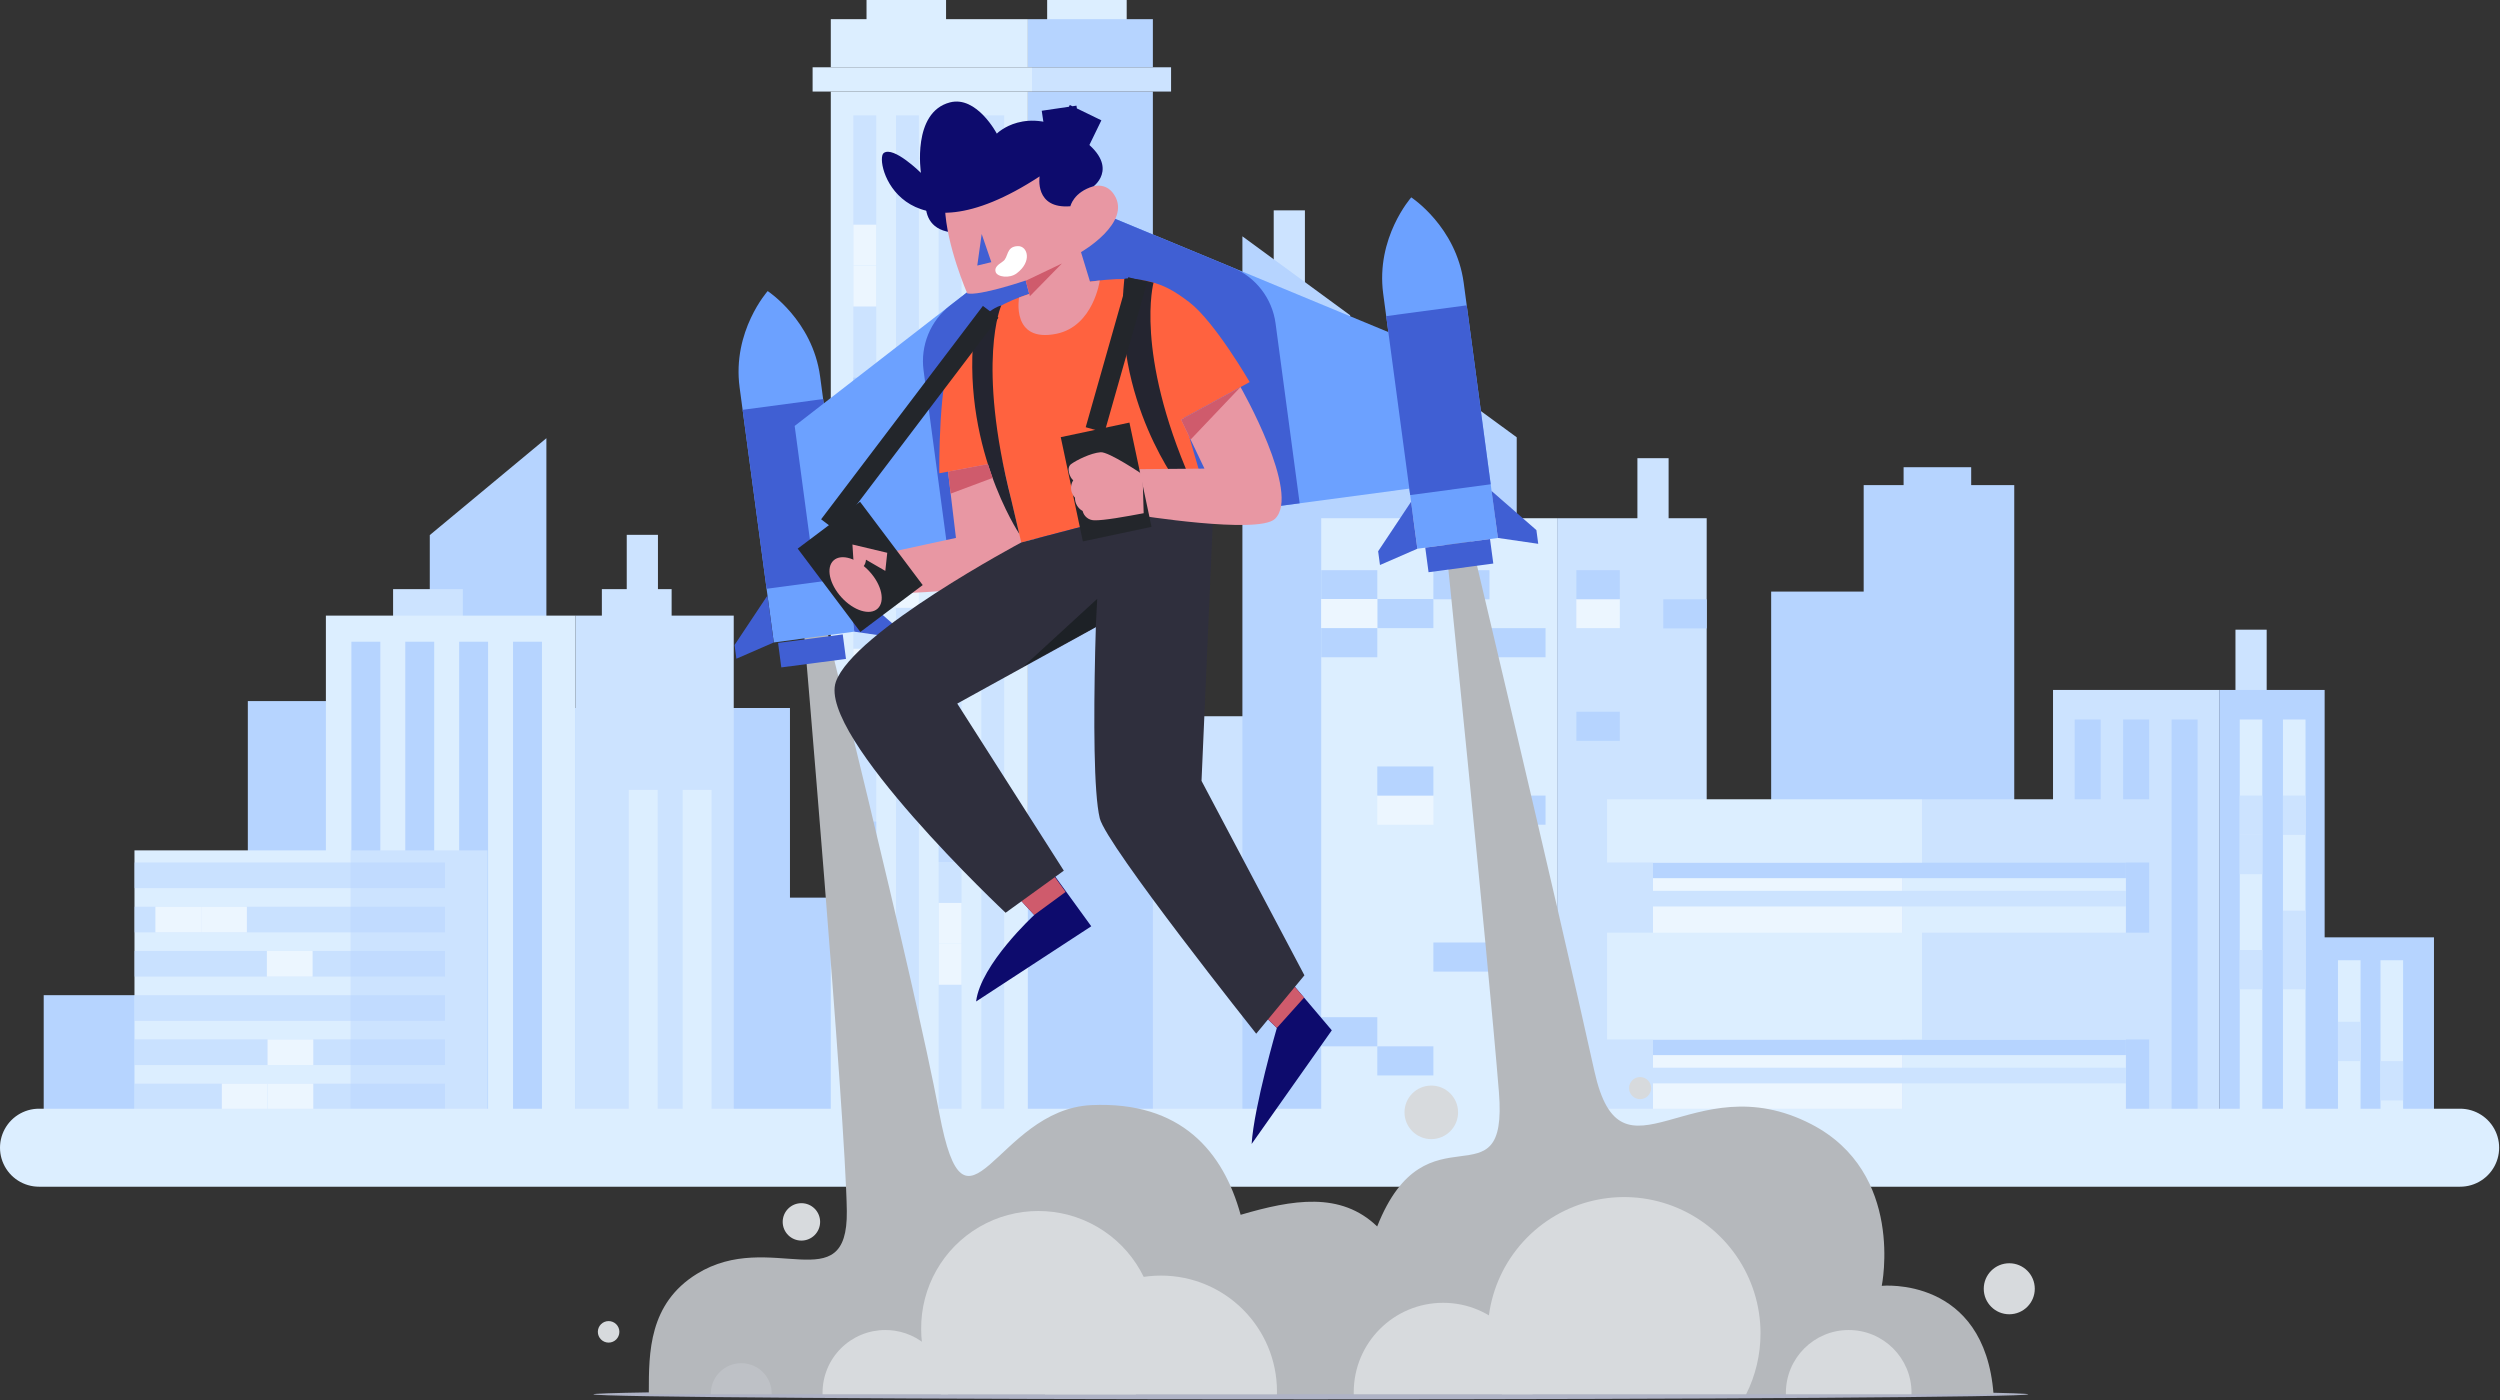 <svg width="641" height="359" viewBox="0 0 641 359" fill="none" xmlns="http://www.w3.org/2000/svg">
<rect x="0" y="0" width="641" height="359" fill="#333333" stroke="none"/>
<path d="M140.095 199.345H110.197V137.195L140.095 112.356V199.345Z" fill="#B6D4FF"/>
<rect x="290.436" y="183.644" width="33.276" height="108.318" fill="#CCE3FF"/>
<rect x="271.377" y="114.361" width="33.276" height="108.318" fill="#CCE3FF"/>
<rect x="121.805" y="181.532" width="80.741" height="112.03" fill="#B6D4FF"/>
<rect x="63.543" y="179.758" width="80.741" height="112.03" fill="#B6D4FF"/>
<rect x="11.205" y="255.164" width="80.741" height="38.152" fill="#B6D4FF"/>
<rect x="196.109" y="230.155" width="80.741" height="62.633" fill="#B6D4FF"/>
<path d="M330.58 53.935V79.157" stroke="#CCE3FF" stroke-width="8"/>
<rect x="454.125" y="151.683" width="44.824" height="141.63" fill="#B6D4FF"/>
<rect x="477.846" y="124.382" width="38.607" height="99.962" fill="#B6D4FF"/>
<rect x="488.082" y="119.794" width="17.329" height="7.618" fill="#B6D4FF"/>
<path d="M388.888 112.129V294.686H318.551V60.592L346.18 80.835V110.599H370.17V98.418L388.888 112.129Z" fill="#B6D4FF"/>
<path d="M423.83 117.48V142.372" stroke="#CCE3FF" stroke-width="8"/>
<rect x="338.762" y="132.873" width="60.491" height="160.44" fill="#DCEEFF"/>
<rect x="399.252" y="132.873" width="38.345" height="160.44" fill="#CCE3FF"/>
<rect x="338.762" y="146.193" width="14.38" height="7.466" fill="#B6D4FF"/>
<rect x="353.141" y="153.585" width="14.38" height="7.466" fill="#B6D4FF"/>
<rect x="367.521" y="146.193" width="14.38" height="7.466" fill="#B6D4FF"/>
<rect x="338.762" y="153.585" width="14.38" height="7.466" fill="#ECF6FF"/>
<rect x="353.141" y="203.989" width="14.38" height="7.466" fill="#ECF6FF"/>
<rect x="404.18" y="153.585" width="11.14" height="7.466" fill="#ECF6FF"/>
<rect x="381.902" y="241.656" width="14.38" height="7.466" fill="#ECF6FF"/>
<rect x="381.902" y="161.055" width="14.38" height="7.466" fill="#B6D4FF"/>
<rect x="353.141" y="196.521" width="14.38" height="7.466" fill="#B6D4FF"/>
<rect x="381.902" y="203.989" width="14.38" height="7.466" fill="#B6D4FF"/>
<rect x="404.182" y="146.193" width="11.137" height="7.466" fill="#B6D4FF"/>
<rect x="426.459" y="153.659" width="11.137" height="7.466" fill="#B6D4FF"/>
<rect x="404.182" y="182.486" width="11.137" height="7.466" fill="#B6D4FF"/>
<rect x="367.521" y="241.656" width="14.38" height="7.466" fill="#B6D4FF"/>
<rect x="338.762" y="260.81" width="14.38" height="7.466" fill="#B6D4FF"/>
<rect x="353.141" y="268.279" width="14.38" height="7.466" fill="#B6D4FF"/>
<rect x="338.762" y="161.055" width="14.38" height="7.466" fill="#B6D4FF"/>
<rect x="218.793" y="155.853" width="5.873" height="10.489" fill="#ECF6FF"/>
<rect x="218.793" y="134.871" width="5.873" height="10.489" fill="#ECF6FF"/>
<rect x="213.016" y="23.473" width="50.541" height="269.841" fill="#DCEEFF"/>
<rect x="263.557" y="23.473" width="32.039" height="269.841" fill="#B6D4FF"/>
<rect x="213.016" y="4.914" width="50.541" height="12.338" fill="#DCEEFF"/>
<rect x="222.178" width="20.392" height="12.338" fill="#DCEEFF"/>
<rect x="268.492" width="20.392" height="12.338" fill="#DCEEFF"/>
<rect x="263.557" y="4.914" width="32.039" height="12.338" fill="#B6D4FF"/>
<rect x="208.352" y="17.252" width="56.252" height="6.224" fill="#DCEEFF"/>
<rect x="264.604" y="17.252" width="35.658" height="6.224" fill="#CCE3FF"/>
<rect x="218.793" y="29.587" width="5.873" height="263.727" fill="#CCE3FF"/>
<rect x="251.609" y="29.587" width="5.873" height="263.727" fill="#CCE3FF"/>
<rect x="240.67" y="29.587" width="5.873" height="263.727" fill="#CCE3FF"/>
<rect x="229.732" y="29.587" width="5.873" height="263.727" fill="#CCE3FF"/>
<rect x="229.732" y="145.359" width="5.873" height="10.489" fill="#ECF6FF"/>
<rect x="240.67" y="242" width="5.873" height="10.489" fill="#ECF6FF"/>
<rect x="240.67" y="231.508" width="5.873" height="10.489" fill="#ECF6FF"/>
<rect opacity="0.51" x="251.609" y="200.012" width="5.873" height="10.489" fill="#B6D4FF"/>
<rect x="218.793" y="210.657" width="5.873" height="10.489" fill="#B6D4FF"/>
<rect x="251.609" y="113.321" width="5.873" height="10.489" fill="#B6D4FF"/>
<rect x="218.793" y="96.836" width="5.873" height="10.489" fill="#B6D4FF"/>
<rect opacity="0.51" x="240.67" y="210.529" width="5.873" height="10.489" fill="#B6D4FF"/>
<rect x="218.793" y="254.054" width="5.873" height="10.489" fill="#ECF6FF"/>
<rect x="240.67" y="134.871" width="5.873" height="10.489" fill="#ECF6FF"/>
<rect x="218.793" y="166.341" width="5.873" height="10.489" fill="#ECF6FF"/>
<rect x="251.609" y="73.909" width="5.873" height="10.489" fill="#ECF6FF"/>
<rect x="218.793" y="57.608" width="5.873" height="10.489" fill="#ECF6FF"/>
<rect x="218.793" y="68.097" width="5.873" height="10.489" fill="#ECF6FF"/>
<rect x="240.67" y="124.382" width="5.873" height="10.489" fill="#ECF6FF"/>
<rect x="582.508" y="240.336" width="41.563" height="51.626" fill="#B6D4FF"/>
<rect x="599.457" y="246.205" width="5.788" height="48.482" fill="#DCEEFF"/>
<rect x="610.363" y="246.205" width="5.788" height="48.482" fill="#DCEEFF"/>
<path d="M577.174 161.451V187.589" stroke="#CCE3FF" stroke-width="8"/>
<rect x="526.395" y="176.901" width="42.626" height="119.769" fill="#CCE3FF"/>
<rect x="531.945" y="184.48" width="6.671" height="108.836" fill="#B6D4FF"/>
<rect x="544.369" y="184.48" width="6.671" height="108.836" fill="#B6D4FF"/>
<rect x="556.795" y="184.48" width="6.671" height="108.836" fill="#B6D4FF"/>
<rect x="569.018" y="176.901" width="27.02" height="119.769" fill="#B6D4FF"/>
<rect x="574.273" y="184.48" width="5.788" height="108.836" fill="#DCEEFF"/>
<rect x="585.35" y="184.48" width="5.788" height="108.836" fill="#DCEEFF"/>
<rect x="585.35" y="233.502" width="5.788" height="10.081" fill="#CCE3FF"/>
<rect x="585.35" y="203.989" width="5.788" height="10.081" fill="#CCE3FF"/>
<rect x="574.273" y="203.989" width="5.788" height="10.081" fill="#CCE3FF"/>
<rect x="574.277" y="214.07" width="5.788" height="10.081" fill="#CCE3FF"/>
<rect x="599.457" y="261.988" width="5.788" height="10.081" fill="#CCE3FF"/>
<rect x="610.363" y="272.069" width="5.788" height="10.081" fill="#CCE3FF"/>
<rect x="574.277" y="243.583" width="5.788" height="10.081" fill="#CCE3FF"/>
<rect x="585.35" y="243.583" width="5.788" height="10.081" fill="#CCE3FF"/>
<path d="M164.697 137.131V157.843" stroke="#CCE3FF" stroke-width="8"/>
<rect x="100.789" y="151.055" width="17.886" height="15.287" fill="#CCE3FF"/>
<rect x="83.557" y="157.843" width="64" height="135.47" fill="#DCEEFF"/>
<rect x="90.1" y="164.535" width="7.415" height="128.778" fill="#B6D4FF"/>
<rect x="103.916" y="164.535" width="7.415" height="128.778" fill="#B6D4FF"/>
<rect x="117.729" y="164.535" width="7.415" height="128.778" fill="#B6D4FF"/>
<rect x="131.541" y="164.535" width="7.415" height="128.778" fill="#B6D4FF"/>
<rect x="154.318" y="151.055" width="17.886" height="15.287" fill="#CCE3FF"/>
<rect x="147.557" y="157.843" width="40.571" height="135.47" fill="#CCE3FF"/>
<rect x="161.217" y="202.531" width="7.415" height="90.785" fill="#DCEEFF"/>
<rect x="175.029" y="202.531" width="7.415" height="90.785" fill="#DCEEFF"/>
<rect x="34.478" y="218.034" width="55.401" height="76.237" fill="#DCEEFF"/>
<rect x="89.879" y="218.034" width="35.119" height="76.237" fill="#CCE3FF"/>
<rect opacity="0.51" x="34.478" y="277.842" width="79.617" height="6.575" fill="#B6D4FF"/>
<rect opacity="0.51" x="34.478" y="266.502" width="79.617" height="6.575" fill="#B6D4FF"/>
<rect opacity="0.51" x="34.478" y="255.164" width="79.617" height="6.575" fill="#B6D4FF"/>
<rect opacity="0.51" x="34.478" y="243.824" width="79.617" height="6.575" fill="#B6D4FF"/>
<rect opacity="0.51" x="34.478" y="232.486" width="79.617" height="6.575" fill="#B6D4FF"/>
<rect opacity="0.51" x="34.478" y="221.146" width="79.617" height="6.575" fill="#B6D4FF"/>
<rect x="68.602" y="277.842" width="11.725" height="6.575" fill="#ECF6FF"/>
<rect x="68.602" y="266.502" width="11.725" height="6.575" fill="#ECF6FF"/>
<rect x="56.877" y="277.842" width="11.725" height="6.575" fill="#ECF6FF"/>
<rect x="68.424" y="243.824" width="11.725" height="6.575" fill="#ECF6FF"/>
<rect x="39.848" y="232.486" width="11.725" height="6.575" fill="#ECF6FF"/>
<rect x="51.574" y="232.486" width="11.725" height="6.575" fill="#ECF6FF"/>
<rect x="487.812" y="212.385" width="57.272" height="80.932" fill="#DCEEFF"/>
<rect x="423.83" y="212.385" width="63.982" height="80.932" fill="#ECF6FF"/>
<rect x="492.793" y="204.934" width="63.419" height="16.213" fill="#CCE3FF"/>
<rect x="423.83" y="221.146" width="121.258" height="4.017" fill="#B6D4FF"/>
<rect x="423.83" y="228.402" width="121.258" height="4.017" fill="#CCE3FF"/>
<rect x="423.83" y="266.513" width="121.258" height="4.017" fill="#B6D4FF"/>
<rect x="423.83" y="273.766" width="121.258" height="4.017" fill="#CCE3FF"/>
<rect x="412.055" y="204.934" width="80.741" height="16.213" fill="#DCEEFF"/>
<rect x="492.793" y="239.14" width="63.419" height="27.372" fill="#CCE3FF"/>
<rect x="412.055" y="239.14" width="80.741" height="27.372" fill="#DCEEFF"/>
<path d="M630.78 294.271H10H630.78Z" fill="#ECF6FF"/>
<path d="M630.78 294.271H10" stroke="#DCEEFF" stroke-width="20" stroke-linecap="round"/>
<path d="M336.092 358.784C437.693 358.784 520.057 358.209 520.057 357.501C520.057 356.793 437.693 356.219 336.092 356.219C234.491 356.219 152.127 356.793 152.127 357.501C152.127 358.209 234.491 358.784 336.092 358.784Z" fill="#AFB3C6"/>
<path d="M511.145 357.498H166.357C166.357 357.31 166.357 357.119 166.357 356.928C166.357 346.785 166.357 334.255 178.666 326.628C197.527 314.938 217.438 333.819 217.123 310.495C216.793 286.254 205.927 159.636 205.927 159.636L209.152 150.028C209.152 150.028 234.364 250.991 240.839 285.425C247.765 322.267 255.335 284.468 279.824 283.352C302.924 282.29 313.684 295.397 318.1 311.477C331.461 307.551 343.784 305.479 353.108 314.467C365.814 282.371 386.748 310.06 384.321 279.99C381.464 244.632 370.311 135.656 370.311 135.656L375.053 129.634C375.053 129.634 398.965 230.058 408.789 274.577C415.749 306.106 433.64 272.353 464.406 288.237C488.505 300.69 482.481 329.685 482.481 329.685C482.481 329.685 508.855 327.064 511.145 357.498Z" fill="#B5B8BC"/>
<path d="M296.272 340.852C296.282 346.778 294.529 352.574 291.236 357.502H241.225C238.254 353.06 236.532 347.902 236.239 342.566C236.207 342 236.189 341.429 236.189 340.855C236.072 330.05 241.772 320.014 251.115 314.577C260.458 309.14 272.003 309.14 281.346 314.577C290.689 320.014 296.389 330.05 296.272 340.855V340.852Z" fill="#D7DADD"/>
<path d="M392.944 356.956C392.944 357.137 392.944 357.31 392.944 357.498H347.098C347.098 357.321 347.098 357.144 347.098 356.956C347.098 344.299 357.362 334.039 370.024 334.039C382.686 334.039 392.951 344.299 392.951 356.956H392.944Z" fill="#D7DADD"/>
<path d="M327.41 356.793C327.41 357.026 327.41 357.264 327.41 357.501H267.934C267.934 357.267 267.934 357.03 267.934 356.793C267.934 340.374 281.249 327.063 297.675 327.063C314.101 327.063 327.417 340.374 327.417 356.793H327.41Z" fill="#D7DADD"/>
<path d="M243.114 357.119C243.114 357.242 243.114 357.374 243.114 357.498H210.902C210.902 357.374 210.902 357.242 210.902 357.119C210.895 352.846 212.589 348.746 215.612 345.725C218.634 342.704 222.736 341.01 227.01 341.018C227.802 341.017 228.594 341.074 229.378 341.188C237.271 342.365 243.114 349.141 243.114 357.119Z" fill="#D7DADD"/>
<path d="M197.867 357.314C197.867 357.374 197.867 357.438 197.867 357.498H182.256C182.256 357.438 182.256 357.374 182.256 357.314C182.256 353.01 185.747 349.521 190.053 349.521C190.437 349.52 190.821 349.549 191.201 349.606C195.029 350.166 197.866 353.447 197.867 357.314Z" fill="#BEC1C6"/>
<path d="M490.107 357.118C490.107 357.242 490.107 357.374 490.107 357.498H457.902C457.902 357.374 457.902 357.242 457.902 357.118C457.902 348.226 465.114 341.018 474.01 341.018C482.906 341.018 490.118 348.226 490.118 357.118H490.107Z" fill="#D7DADD"/>
<path d="M451.395 341.89C451.398 347.309 450.134 352.653 447.706 357.498H385.125C378.676 344.579 380.837 329.026 390.562 318.351C400.288 307.676 415.578 304.075 429.048 309.287C442.519 314.499 451.398 327.451 451.399 341.89H451.395Z" fill="#D7DADD"/>
<path d="M205.48 318.087C208.131 318.087 210.279 315.94 210.279 313.291C210.279 310.642 208.131 308.494 205.48 308.494C202.83 308.494 200.682 310.642 200.682 313.291C200.682 315.94 202.83 318.087 205.48 318.087Z" fill="#D7DADD"/>
<path d="M156.048 344.245C157.573 344.245 158.809 343.009 158.809 341.485C158.809 339.961 157.573 338.726 156.048 338.726C154.523 338.726 153.287 339.961 153.287 341.485C153.287 343.009 154.523 344.245 156.048 344.245Z" fill="#D7DADD"/>
<path d="M366.984 292.071C370.777 292.071 373.852 288.997 373.852 285.205C373.852 281.414 370.777 278.34 366.984 278.34C363.19 278.34 360.115 281.414 360.115 285.205C360.115 288.997 363.19 292.071 366.984 292.071Z" fill="#D7DADD"/>
<path d="M420.523 281.825C422.089 281.825 423.358 280.556 423.358 278.991C423.358 277.426 422.089 276.157 420.523 276.157C418.957 276.157 417.688 277.426 417.688 278.991C417.688 280.556 418.957 281.825 420.523 281.825Z" fill="#D7DADD"/>
<path d="M515.177 336.979C518.79 336.979 521.719 334.052 521.719 330.44C521.719 326.828 518.79 323.9 515.177 323.9C511.564 323.9 508.635 326.828 508.635 330.44C508.635 334.052 511.564 336.979 515.177 336.979Z" fill="#D7DADD"/>
<path d="M219.047 161.956L198.399 164.723L189.634 99.313C187.699 84.888 196.832 74.632 196.832 74.632C196.832 74.632 208.347 82.124 210.279 96.55L219.047 161.956Z" fill="#6CA1FF"/>
<rect x="190.406" y="105.08" width="20.832" height="46.294" transform="rotate(-7.63 190.406 105.08)" fill="#405FD3"/>
<rect x="199.5" y="164.839" width="16.724" height="6.339" transform="rotate(-7.481 199.5 164.839)" fill="#405FD3"/>
<path d="M188.811 168.896L198.394 164.723L196.782 152.682L188.34 165.375L188.811 168.896Z" fill="#405FD3"/>
<path d="M229.387 163.466L219.042 161.96L217.43 149.919L228.916 159.944L229.387 163.466Z" fill="#405FD3"/>
<path d="M367.571 124.448L208.648 145.728L203.754 109.208L277.031 52.417L362.677 87.927L367.571 124.448Z" fill="#6CA1FF"/>
<path d="M327.052 82.901L333.233 129.046L242.987 141.13L236.803 94.984C235.948 88.597 238.558 82.237 243.653 78.288L277.035 52.428L316.048 68.607C322 71.073 326.192 76.517 327.052 82.901Z" fill="#405FD3"/>
<path d="M384.062 137.93L363.414 140.697L354.649 75.287C352.725 60.88 361.847 50.606 361.847 50.606C361.847 50.606 373.362 58.099 375.294 72.524L384.062 137.93Z" fill="#6CA1FF"/>
<rect x="355.422" y="81.051" width="20.832" height="46.294" transform="rotate(-7.63 355.422 81.051)" fill="#405FD3"/>
<rect x="365.438" y="140.424" width="16.749" height="6.348" transform="rotate(-7.63 365.438 140.424)" fill="#405FD3"/>
<path d="M353.827 144.871L363.41 140.697L361.797 128.656L353.355 141.349L353.827 144.871Z" fill="#405FD3"/>
<path d="M394.403 139.436L384.058 137.93L382.445 125.893L393.932 135.914L394.403 139.436Z" fill="#405FD3"/>
<path d="M259.236 228.17L265.186 234.6C265.186 234.6 251.446 247.218 250.27 256.783L279.799 237.497L265.303 217.507L259.236 228.17Z" fill="#0D0B6D"/>
<path d="M266.537 219.405L273.224 228.694L265.165 234.599L259.232 228.17L266.537 219.405Z" fill="#CF5B6C"/>
<path d="M321.088 257.492L327.389 263.56C327.389 263.56 321.524 283.682 320.918 293.318L341.474 264.173L326.5 246.51L321.088 257.492Z" fill="#0D0B6D"/>
<path d="M327.86 248.312L334.374 255.777L327.389 263.563L321.084 257.495L327.86 248.312Z" fill="#CF5B6C"/>
<path d="M226.637 152.278C226.637 152.278 260.224 151.615 262.195 146.822C266.072 137.395 261.458 106.062 261.458 106.062L241.71 109.477L245.106 137.92L222.268 142.879" fill="#E897A3"/>
<path d="M261.855 139.089L256.978 118.302L240.838 121.345C240.838 121.345 240.505 95.884 244.631 89.575C248.192 84.137 254.217 77.063 269.375 73.966C291.915 69.361 297.373 71.721 304.929 77.484C311.45 82.462 320.42 97.964 320.42 97.964L303.526 107.174L309.196 126.683L261.855 139.089Z" fill="#FF623F"/>
<path d="M271.555 27.743L272.568 34.623L275.389 34.966L278.345 28.884" stroke="#0D0B6D" stroke-width="9"/>
<path d="M238.744 45.343C238.744 45.343 232.581 59.697 245.917 59.697L238.744 45.343Z" fill="#0D0B6D"/>
<path d="M265.188 80.364L262.99 71.919C262.99 71.919 251.121 75.95 248.002 75.22C248.002 75.22 242.63 62.889 242.293 53.257L250.632 40.719L268.441 37.549L274.466 52.863C274.693 49.93 282.16 44.428 285.701 49.969C290.269 57.118 277.167 64.649 277.167 64.649L280.537 75.677" fill="#E897A3"/>
<path d="M265.187 74.876L261.289 76.293C261.289 76.293 259.163 87.984 270.904 85.575C280.388 83.609 281.983 71.922 281.983 71.922L276.745 72.513" fill="#E897A3"/>
<path d="M280.425 47.737C280.425 47.737 288.035 42.122 275.538 34.413C263.042 26.705 255.582 34.261 255.582 34.261C255.582 34.261 250.439 24.473 243.567 26.255C233.778 28.795 236.125 44.322 236.125 44.322C236.125 44.322 229.086 37.347 226.577 39.238C224.068 41.13 230.965 68.493 266.561 45.232C266.561 45.232 265.143 53.628 274.454 52.884C274.461 52.881 275.198 49.264 280.425 47.737Z" fill="#0D0B6D"/>
<path d="M288.277 71.508C288.277 71.508 289.389 70.828 295.769 72.471C295.769 72.471 290.878 90.184 305.27 123.034L302.882 125.287C302.882 125.287 284.942 102.774 288.277 71.508Z" fill="#242530"/>
<path d="M249.965 83.121C249.965 83.121 254.055 78.923 256.72 78.331C256.72 78.331 250.267 92.671 259.315 128.253L261.328 136.85C261.328 136.85 245.886 113.746 249.965 83.121Z" fill="#242530"/>
<path d="M255.287 69.736C255.699 71.04 258.831 71.468 260.671 70.09C264.722 67.054 263.478 63.037 260.986 63.104C257.878 63.186 258.612 66.031 257.169 67.001C255.514 68.089 254.986 68.772 255.287 69.736Z" fill="white"/>
<path d="M263.01 71.978L272.277 67.554L264.066 75.942L263.01 71.978Z" fill="#CF5B6C"/>
<path d="M251.705 59.998L250.574 68.089L254.179 67.221L251.705 59.998Z" fill="#405FD3"/>
<path d="M261.855 139.089C261.855 139.089 218.759 162.019 214.308 174.84C209.509 188.635 257.836 234.029 257.836 234.029L272.763 223.238L245.439 180.398L296.473 152.267L285.504 132.893L261.855 139.089Z" fill="#2F2F3D"/>
<path d="M281.983 133.818C281.983 133.818 278.836 196.875 281.983 209.813C283.67 216.749 322.091 265.041 322.091 265.041L334.453 250.07L308.071 200.22L311.324 125.663L281.983 133.818Z" fill="#2F2F3D"/>
<path d="M291.279 132.021C291.279 132.021 322.619 137.077 326.886 133.049C333.715 126.594 318.072 99.242 318.072 99.242L302.832 107.592L308.825 120.15L290.318 120.306" fill="#E897A3"/>
<path d="M212.525 134.657L228.591 156.022" stroke="#23262B" stroke-width="20"/>
<path d="M286.452 136.949L280.781 110.221" stroke="#23262B" stroke-width="18"/>
<path d="M225.016 156.059C227.01 154.24 226.1 149.997 222.984 146.581C219.868 143.166 215.725 141.873 213.731 143.692C211.737 145.511 212.647 149.755 215.764 153.17C218.88 156.585 223.022 157.879 225.016 156.059Z" fill="#E897A3"/>
<path d="M222.034 143.506C221.871 146.199 218.993 146.369 218.993 146.369L218.564 139.609L227.492 141.735L226.992 146.376L222.034 143.506Z" fill="#E897A3"/>
<path d="M292.958 121.638C292.958 121.638 284.325 115.79 282.199 115.953C279.661 116.147 275.957 118.011 274.625 118.999C273.292 119.988 274.352 122.57 275.181 123.133C274.272 124.542 274.453 126.391 275.617 127.597C275.593 129.015 276.352 130.332 277.591 131.023C277.914 132.394 279.124 133.373 280.533 133.403C283.014 133.485 288.741 132.436 293.235 131.589" fill="#E897A3"/>
<path d="M212.525 134.657L254.009 79.946" stroke="#23262B" stroke-width="5"/>
<path d="M291.704 71.748L280.781 110.22" stroke="#23262B" stroke-width="5"/>
<path d="M280.961 160.706L281.329 153.539L262.518 170.809L280.961 160.706Z" fill="#1D2126"/>
<path d="M302.824 107.592L318.067 99.242L305.27 112.711L302.824 107.592Z" fill="#CF5B6C"/>
<path d="M243.076 120.922L243.75 126.562L254.499 122.541L253.294 118.995L243.076 120.922Z" fill="#CF5B6C"/>
</svg>
